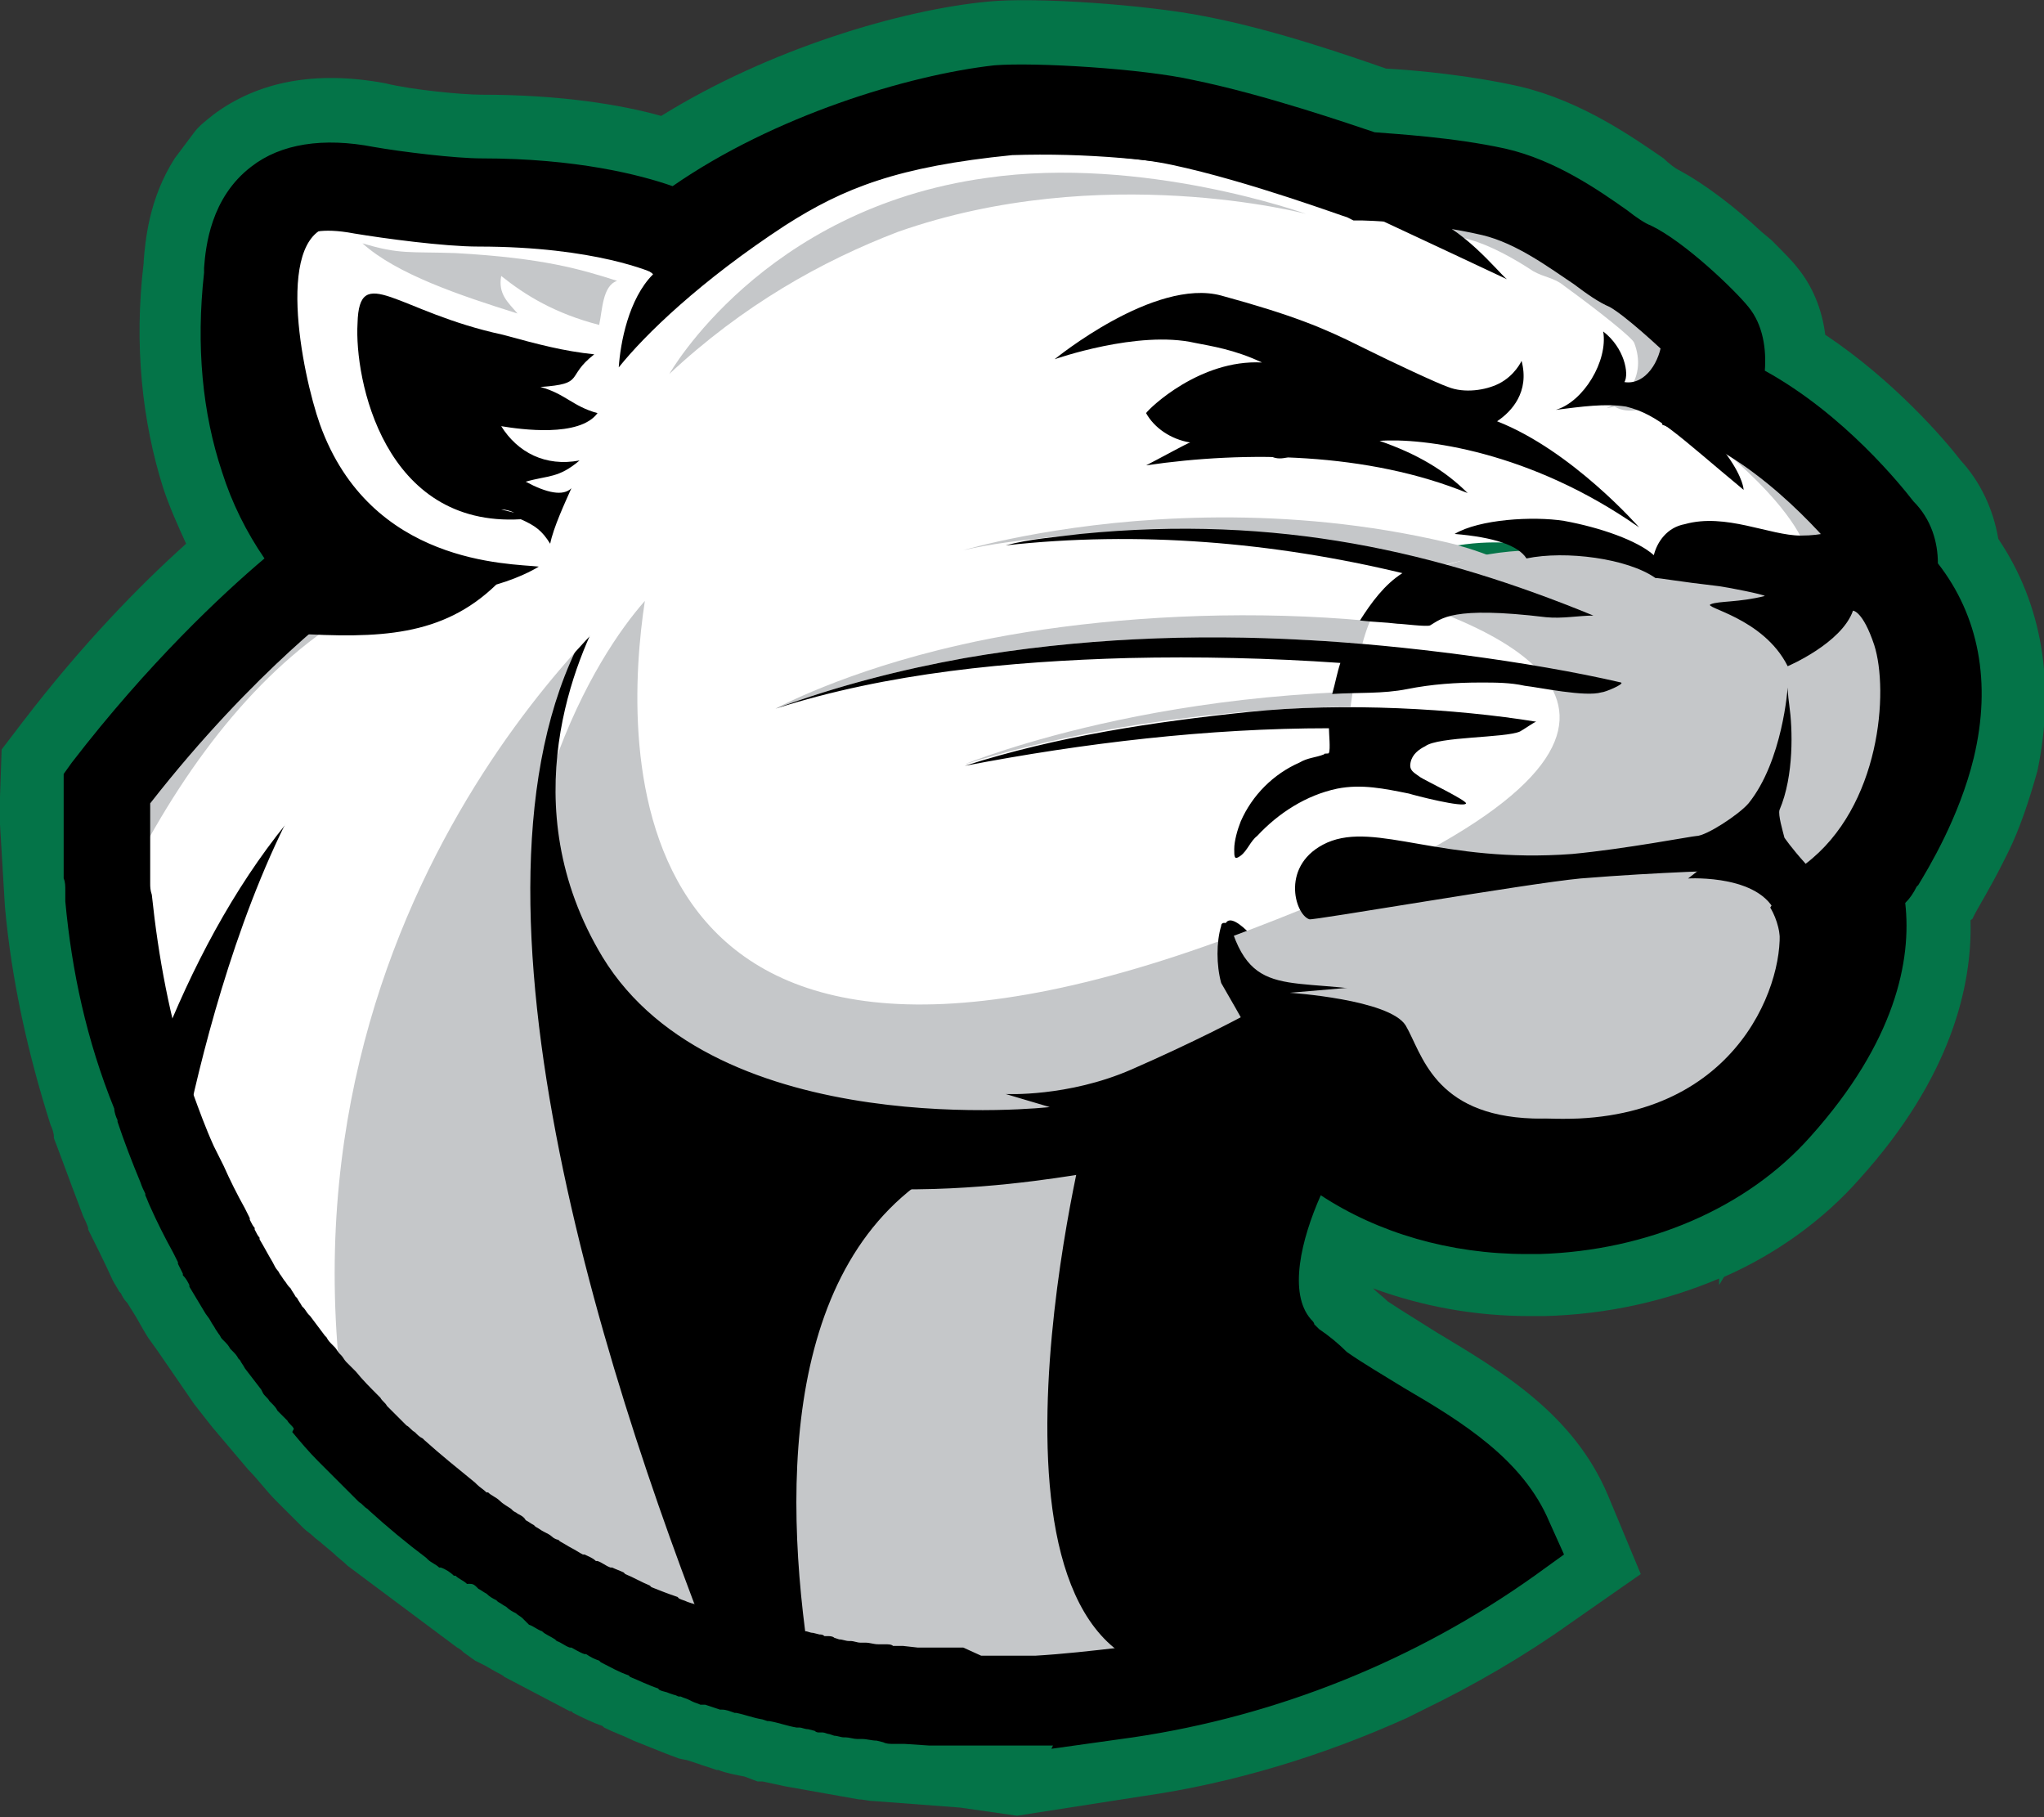 <?xml version="1.0" encoding="utf-8"?>
<!-- Generator: Adobe Illustrator 21.0.2, SVG Export Plug-In . SVG Version: 6.00 Build 0)  -->
<svg version="1.1" id="Layer_1" xmlns="http://www.w3.org/2000/svg" xmlns:xlink="http://www.w3.org/1999/xlink" x="0px" y="0px"
	 viewBox="0 0 125.2 111.3" style="enable-background:new 0 0 125.2 111.3;" xml:space="preserve">
<rect x="0" y="0" width="125.2" height="111.3" fill="#333333" stroke="none"/>
<style type="text/css">
	.st0{fill:#047448;}
	.st1{fill:#FFFFFF;}
	.st2{fill:#C5C7C9;}
	.st3{fill:#2C6A7D;}
</style>
<g>
	<path class="st0" d="M122.4,33c-0.3-1.8-1.1-3.5-2.3-4.8c-1-1.3-4.1-4.9-8.3-7.7c-0.2-1.6-0.8-3-1.7-4.1c-0.3-0.4-0.9-1-1.6-1.7
		l-0.6-0.5c-1.5-1.4-3.4-2.9-5.1-3.8c-0.2-0.1-0.6-0.4-0.9-0.7c-1.9-1.3-5-3.5-8.8-4.4c-3.1-0.7-6.4-1-8.2-1.1
		C82.6,3.4,78,1.8,73.8,1c-3.5-0.7-10.4-1.2-13.3-0.9c-5.3,0.5-13.4,2.9-20,7c-2.5-0.7-6.2-1.3-11-1.3c-1.2,0-4.3-0.3-5.9-0.7
		C19.3,4.3,15.8,5,13.1,7c-0.5,0.4-0.9,0.7-1.2,1.1l-1.2,1.6c-1.6,2.5-1.8,5.1-1.9,6.3l0,0.1c-0.6,5-0.1,9.7,1.2,13.8
		c0.4,1.2,0.9,2.3,1.4,3.4C8.5,35.9,5,39.5,1.4,44.2l-1.3,1.7L0,48.8c0,0.3,0,0.6,0,0.9c0,0.3,0,0.5,0,0.8l0.3,5
		c0.4,4.5,1.4,9,2.8,13.4c0.1,0.2,0.2,0.5,0.2,0.7l0,0.1c0.5,1.3,1,2.7,1.5,4l0.3,0.8c0.1,0.2,0.2,0.4,0.3,0.7l0,0.1
		c0.5,1,1,2,1.5,3.1c0.1,0.2,0.3,0.5,0.4,0.7l0.1,0.1c0.1,0.2,0.2,0.4,0.4,0.6l0.5,0.8c0.3,0.5,0.6,1.1,0.9,1.5l0.5,0.7l2.2,3.2
		c0.4,0.5,0.7,0.9,1.1,1.4l2.2,2.6c0.6,0.6,1.1,1.3,1.7,1.9l1.7,1.7c0.2,0.2,0.4,0.3,0.6,0.5c0.2,0.2,0.4,0.3,0.6,0.5l0.6,0.5
		c0.3,0.3,0.6,0.5,0.9,0.8l6.7,5c0.2,0.1,0.3,0.2,0.4,0.3l0.7,0.5c0.2,0.1,0.4,0.2,0.6,0.3l0.7,0.4c0.2,0.1,0.4,0.2,0.5,0.3l4,2.1
		c0,0,0,0,0.1,0l0.1,0.1c0.6,0.3,1.2,0.6,1.8,0.8l0.1,0.1c0.6,0.3,1.2,0.5,1.8,0.8l2,0.8l0.8,0.3l0.5,0.1c0.3,0.1,0.6,0.2,0.9,0.3
		c0.3,0.1,0.6,0.2,0.9,0.3l0.1,0c0.5,0.2,1.1,0.3,1.6,0.4l0.8,0.3h0.3c0.5,0.1,0.9,0.2,1.4,0.3l4.5,0.8c0.3,0,0.6,0.1,0.9,0.1
		l5.3,0.4l3.5,0.5l7.7-1.2c5.6-0.8,11.1-2.5,16.2-4.8l1-0.5c3.1-1.5,6.2-3.3,9-5.3l4.3-3l-2-4.8c-2.1-5-6.5-7.6-10.5-10
		c-1.1-0.7-2.1-1.3-3-1.9c-0.3-0.3-0.6-0.5-0.9-0.8c3,1.1,6.2,1.7,9.6,1.7c0.3,0,0.6,0,0.9,0c3.8-0.1,7.4-0.9,10.7-2.3l0,0.4l0,0v0
		l0.3-0.5c3.2-1.4,6.1-3.5,8.3-6c5.6-6.2,6.9-11.8,6.8-15.8c0,0,0-0.1,0.1-0.1l0.1-0.2c0.3-0.6,1-1.7,1.8-3.3l0.3-0.6
		c0.7-1.4,1.3-3.2,1.8-5C125.9,41.9,125.1,37,122.4,33z"/>
	<g>
		<path class="st1" d="M115.9,35.4c0,0,0.4-1.8-0.8-2.9c0,0-4.3-5.8-10.1-8.3c0,0,0.7-2.8-0.1-3.8c-0.8-0.9-3.6-3.6-5.1-4.3
			c-1.5-0.7-4.6-3.6-8.3-4.5c-3.7-0.9-7.9-1-7.9-1s-6.1-2.2-11.1-3.3c-3-0.6-9.3-1-11.3-0.8c-4.8,0.5-13.4,3-19.6,7.7
			c0,0-3.8-2-12.1-2c-1.9,0-5.4-0.4-7.1-0.8c-7-1.3-7,3.7-7.1,5.3c-1,8.9,1.9,14.6,4.9,17.6c0,0-6.5,4.6-13.5,13.7
			c0,0.2,0,0.4,0,0.6c0,0,0,0,0,0c0,0.1,0,0.1,0,0.2c0,0.3,0,0.5,0,0.8c0,0.2,0,0.5,0,0.7c0,0.1,0,0.1,0,0.2c0,0,0,0,0,0.1
			c0,0.1,0,0.1,0,0.2c0,0.1,0,0.2,0,0.3c0,0.1,0,0.1,0,0.2c0,0.2,0,0.3,0,0.5l0,0l0,0c0,0,0,0,0,0.1c0,0,0,0.1,0,0.1
			c0,0.2,0,0.4,0,0.6c0,0,0,0.1,0,0.1c0,0.2,0,0.4,0,0.6c0,0,0,0.1,0,0.1c0,0.2,0,0.4,0,0.7c0,0,0,0,0,0c0,0.2,0,0.5,0.1,0.7
			c0,0,0,0,0,0c0.4,4.1,1.2,8.1,2.5,11.9c0,0,0,0,0,0c0.1,0.2,0.2,0.5,0.2,0.7c0,0,0,0,0,0c0.4,1.2,0.9,2.4,1.4,3.5c0,0,0,0,0,0
			c0.1,0.2,0.2,0.4,0.3,0.7c0,0,0,0,0,0c0.1,0.2,0.2,0.4,0.3,0.7c0,0,0,0,0,0c0.4,0.9,0.9,1.8,1.3,2.7c0,0,0,0,0,0
			c0.1,0.2,0.2,0.4,0.3,0.6c0,0,0,0,0,0.1c0.1,0.2,0.2,0.4,0.3,0.6c0,0,0,0.1,0,0.1c0.1,0.2,0.2,0.4,0.3,0.6c0,0,0,0,0,0.1
			c0.3,0.5,0.6,1,0.9,1.4c0,0,0,0,0,0c0.1,0.2,0.2,0.4,0.4,0.6c0,0,0,0,0,0c0.1,0.2,0.2,0.3,0.3,0.5c0,0,0,0.1,0.1,0.1l0,0
			c0,0,0,0,0,0c0.1,0.2,0.2,0.3,0.3,0.5c0,0,0.1,0.1,0.1,0.1c0.1,0.2,0.2,0.3,0.3,0.5c0,0,0.1,0.1,0.1,0.1c0.1,0.2,0.2,0.3,0.3,0.5
			c0,0,0,0,0,0c0,0,0,0.1,0.1,0.1c0.1,0.2,0.2,0.3,0.3,0.5c0,0,0,0,0,0c0.3,0.4,0.6,0.9,1,1.3c0,0,0,0.1,0.1,0.1
			c0.1,0.2,0.3,0.3,0.4,0.5c0,0,0.1,0.1,0.1,0.1c0.1,0.1,0.2,0.3,0.4,0.4c0,0,0.1,0.1,0.1,0.1c0.1,0.1,0.2,0.3,0.4,0.4
			c0,0,0.1,0.1,0.1,0.1c0.1,0.2,0.3,0.3,0.4,0.5c0,0,0,0.1,0.1,0.1c0.5,0.6,1,1.1,1.5,1.7l0,0c0.2,0.2,0.3,0.3,0.5,0.5c0,0,0,0,0,0
			c0.2,0.2,0.3,0.3,0.5,0.5c0,0,0,0,0,0c0.2,0.2,0.3,0.3,0.5,0.5c0,0,0,0,0,0c0.2,0.2,0.3,0.3,0.5,0.4c0,0,0,0,0,0
			c0.2,0.2,0.3,0.3,0.5,0.4c0,0,0,0,0,0c0.2,0.2,0.3,0.3,0.5,0.5c0,0,0,0,0,0c1.1,1,2.2,1.9,3.3,2.7c0,0,0.1,0,0.1,0.1
			c0.2,0.2,0.4,0.3,0.7,0.5c0,0,0,0,0.1,0c0.2,0.2,0.5,0.4,0.7,0.5c0,0,0,0,0.1,0c0.2,0.2,0.5,0.3,0.7,0.5c0,0,0.1,0,0.1,0.1
			c0.1,0.1,0.2,0.2,0.3,0.2l0,0c0.2,0.1,0.4,0.3,0.6,0.4c0,0,0,0,0,0c0.2,0.1,0.4,0.2,0.6,0.4c0,0,0.1,0,0.1,0.1
			c0.2,0.1,0.3,0.2,0.5,0.3c0,0,0,0,0,0c0.2,0.1,0.4,0.2,0.6,0.4c0,0,0,0,0,0c0.1,0.1,0.3,0.2,0.4,0.2c0,0,0.1,0,0.1,0.1
			c0.2,0.1,0.5,0.3,0.8,0.4c0,0,0,0,0,0c0.3,0.1,0.5,0.3,0.8,0.4c0,0,0.1,0,0.1,0.1c0.2,0.1,0.5,0.3,0.7,0.4c0,0,0.1,0,0.1,0
			c0.3,0.1,0.5,0.3,0.8,0.4c0,0,0,0,0.1,0c0.2,0.1,0.5,0.2,0.7,0.4c0,0,0.1,0,0.1,0.1c0.5,0.3,1.1,0.5,1.6,0.7c0,0,0.1,0,0.1,0.1
			c0.5,0.2,1.1,0.5,1.6,0.7c0,0,0.1,0,0.1,0.1c0.2,0.1,0.4,0.1,0.6,0.2c0,0,0,0,0,0c0.1,0,0.1,0.1,0.2,0.1c0,0,0,0,0,0
			c0.1,0,0.3,0.1,0.4,0.1c0,0,0,0,0,0c0.1,0.1,0.3,0.1,0.4,0.2c0,0,0.1,0,0.1,0c0,0,0.1,0,0.1,0c0,0,0,0,0,0
			c0.2,0.1,0.4,0.2,0.7,0.2l0,0l0,0c0,0,0,0,0,0c0,0,0.1,0,0.1,0c0.3,0.1,0.6,0.2,0.9,0.3c0,0,0.1,0,0.1,0c0.3,0.1,0.5,0.2,0.8,0.2
			c0,0,0.1,0,0.1,0c0.5,0.2,1.1,0.3,1.7,0.5l0,0l0,0c0,0,0.1,0,0.1,0c0.1,0,0.1,0,0.2,0c0.6,0.1,1.1,0.3,1.7,0.4c0,0,0,0,0.1,0
			c0,0,0.1,0,0.1,0c0.2,0,0.3,0.1,0.5,0.1c0,0,0.1,0,0.1,0c0.1,0,0.1,0,0.2,0c0,0,0,0,0.1,0c0.1,0,0.2,0,0.3,0.1c0,0,0.1,0,0.1,0
			c0.1,0,0.3,0,0.4,0.1c0,0,0.1,0,0.1,0c0,0,0,0,0,0c0,0,0.1,0,0.1,0c0.2,0,0.4,0.1,0.6,0.1c0,0,0,0,0,0c0,0,0.1,0,0.1,0
			c0.2,0,0.4,0.1,0.7,0.1c0,0,0,0,0.1,0c0.1,0,0.1,0,0.2,0c0,0,0.1,0,0.1,0c0.3,0,0.5,0.1,0.8,0.1c0.1,0,0.1,0,0.2,0
			c0.1,0,0.2,0,0.2,0c0,0,0,0,0,0c0.2,0,0.4,0,0.5,0.1c0,0,0,0,0,0c0,0,0.1,0,0.1,0l0,0l0,0c0,0,0,0,0,0c0.1,0,0.1,0,0.2,0
			c0.1,0,0.2,0,0.3,0c0,0,0,0,0.1,0c0.1,0,0.1,0,0.2,0c0.1,0,0.2,0,0.2,0c0.1,0,0.1,0,0.2,0c0,0,0,0,0.1,0c0.1,0,0.1,0,0.2,0
			c0.1,0,0.2,0,0.3,0c0,0,0.1,0,0.1,0c0,0,0.1,0,0.1,0c0.1,0,0.2,0,0.2,0c0.1,0,0.2,0,0.3,0c0,0,0,0,0,0c0,0,0.1,0,0.1,0
			c0.1,0,0.2,0,0.3,0c0.1,0,0.2,0,0.3,0c0,0,0.1,0,0.1,0c0.1,0,0.2,0,0.3,0c0.1,0,0.2,0,0.3,0c0,0,0.1,0,0.1,0c0.1,0,0.3,0,0.4,0
			c0.1,0,0.2,0,0.2,0c0,0,0,0,0,0c0.2,0,0.5,0,0.7,0c0.3,0,0.5,0,0.8,0c0.1,0,0.2,0,0.3,0c0.1,0,0.3,0,0.4,0c0.1,0,0.3,0,0.4,0
			c0.1,0,0.2,0,0.3,0c0.2,0,0.3,0,0.5,0c0,0,0,0,0,0c1.8-0.1,3.6-0.3,5.4-0.5c0,0,0,0,0,0c8.6-1.3,16.6-4.6,23.4-9.4
			c-1.7-4.1-7.5-6.3-11.6-9.3c-0.4-0.4-0.9-0.8-1.5-1.3c-0.2-0.2-0.4-0.4-0.6-0.5c-0.1-0.1-0.3-0.3-0.4-0.4
			C74.7,78.4,79,70.8,80.1,69c7.4,7.4,21.8,6.6,28.8-1.1c5.2-5.8,5.5-10.5,4.9-13.2c0.3-0.4,0.8-1,1.2-1.7
			C116,51.4,122.1,41.9,115.9,35.4z"/>
		<path class="st1" d="M114.3,36.1l-0.2-0.2l0-0.2c0,0,0.3-1.6-0.6-2.5l0,0l0,0c-2.5-3-7.1-6.9-11.2-8.6c0-0.9,0-2.8-0.6-3.5
			c-0.7-0.9-3.8-3.6-5.3-4.3c-0.5-0.2-1.1-0.7-2-1.3c-1.7-1.3-3.4-2.1-5.9-2.7c-3.7-0.9-6.4-0.5-6.6-0.6l-3.9-1.8l0,0
			c-0.1,0-9.5-2.9-14.9-2.9c-0.2,0-0.4,0-0.6,0c-4.5,0.3-15.9,4.6-22.1,8.6c0,0-5.4-2.3-12.8-2.8c-2.1-0.1-5.6-0.8-7.3-0.6
			c-3.2,0.3-2.6-0.2-4,0.5c-1.3,0.6-1.2,3-1.2,3.5c-0.9,4.9-0.1,7.6,0.6,10c0.7,2.7,1.6,4.9,2.8,6.2l2.4,1.8l-2.5,1.4
			c-0.1,0-4.7,3.1-13.3,13.5c0,0,0,0.1-0.1,0.1c0,0.1,0,0.2,0,0.3c-0.1,30,24.2,54.4,54.2,54.4c1,0,2,0,2.9-0.1
			c0.2-0.1,0.3-0.2,0.5-0.3c5.7-4.3,8.5-9.8,13.8-11c-0.5-0.4-3.1-5.1-3.6-5.7c-1.4-1.7-1.5-7.9-0.3-13.2c0.7-3.1,2.7-5.2,6-6.3
			c0.9-0.3,1.6-0.5,2.3-0.5c1.7,0,2.1,1,2.1,1l0.1,0.1l0,0.1c0,0-0.3,1.3,0.7,3.4c0.5-0.2,1.1,0,2.1-0.4l0.3-0.1l0.2,0.2
			c0.1,0.1,2.1,0.5,1.7,2c1.4-0.1,3.6,0.5,5.9-0.5c3.4-1.5,6.6-3.6,6.6-3.6l0.6-0.4l0,0.8c0,0,0,0.9-0.2,2c1.1-0.5,3.1-1.4,4.3-2.8
			c1.9-2.1,2.5-3,2.8-5l0.1-0.5l0.5,0.2c0.1,0.1,0.9-1.1,1.5-0.3c0.8-1.7,2.8-4.4,1.2-7.6l-0.1-0.3l0.2-0.2c0,0,0.9-0.9,1.8-2.4
			c0-0.1,0.1-0.1,0.1-0.2C117.8,45.7,118,40,114.3,36.1z"/>
		<path d="M112.8,52c0,0,4.6,6.4-3.9,15.8s-28,8.5-32.5-4.8c-4.4-13.3,2.7-2.5,2.9-2.4"/>
		<path class="st2" d="M91.1,43.7c-4.9-0.6-10-0.5-14.9-0.1c-5.8,0.5-11.6,1.5-17.1,3.2c0,0,14-5.8,33.3-4.2L91.1,43.7z"/>
		<path class="st2" d="M99.2,38.2c-11-4.5-23.1-6.4-34.9-5.3c-1.8,0.2-3.6,0.4-5.3,0.8c0,0,21.8-6.6,41.9,4.1L99.2,38.2z"/>
		<path class="st2" d="M97.2,41.5c-5.6-1.3-11.4-2-17.1-2.3c-7-0.4-14.1-0.1-21,1.1c-3.9,0.7-7.8,1.7-11.6,3.1c0,0,4.2-2.3,11.3-3.9
			c10-2.3,26.6-3,38.6,1.4L97.2,41.5z"/>
		<path class="st0" d="M79.6,23c-2.4,0.3-4.7,1.1-6.8,2.4c2.1,1.5,4.7,1.9,7.2,2.1c0.5,0,1.1,0,1.4-0.4c0.1-0.2,0.2-0.5,0.2-0.7
			c0.1-0.6,0.2-1.3,0-1.9c-0.1-0.6-0.5-1.4-1.1-1.5L79.6,23z"/>
		<path class="st0" d="M89.3,33.4c1.2,0.3,2.9,1,4.1,1.5c2.1-0.4,3.7-0.3,5-0.1C98.4,34.7,94.2,32.6,89.3,33.4z"/>
		<path class="st2" d="M99.6,16.9c1.5,1.2,3,2.8,3.1,4.8c0.1,1-0.2,2-1,2.7c-0.7,0.7-2,1-2.8,0.5L98.4,25c1.1-0.5,2.5-1.9,1.7-4
			c-0.1-0.3-2.1-1.9-4.3-3.5c-0.6-0.5-1.2-0.5-1.9-0.9c-1.2-0.8-2.7-1.6-3.8-1.9c-1.3-0.4-1.9-0.5-3.3-0.8c-1.3-0.3-2.5-0.1-3.2-1.3
			C89.3,11.8,95.2,13.4,99.6,16.9z"/>
		<path class="st2" d="M37.8,17.2c-0.9,0.3-0.9,1.8-1.1,2.7c-2.7-0.7-4.5-1.8-6-3c-0.2,1.1,0.4,1.6,1,2.3c-3.5-1.1-7.4-2.4-9.5-4.3
			c2.3,0.7,2.9,0.5,5.7,0.6C33.3,15.8,35.6,16.5,37.8,17.2z"/>
		<path class="st2" d="M41,22.9c0,0,5.7-10.1,19.4-12C70,9.5,80,13.1,80,13.1s-12.5-3.3-25,1.1C50.3,16,45.5,18.7,41,22.9z"/>
		<path d="M73.2,21c1,0.2,2.4,0.4,4.1,1.2c-3.8-0.2-6.9,2.8-7.1,3.1c0.5,0.9,1.5,1.6,2.7,1.8c-0.1,0-2.1,1.1-2.7,1.4
			c6.1-0.9,13.6-0.8,19.7,1.7c-1.4-1.4-3.1-2.4-5.4-3.2c2.6-0.2,9.2,0.6,15.9,5.3c0,0-4.1-4.7-8.7-6.5c0.9-0.6,2-1.8,1.5-3.7
			c0,0-0.4,0.9-1.4,1.4c-0.8,0.4-2.1,0.6-3.1,0.2c-0.6-0.2-3.4-1.5-5.4-2.5c-2.2-1.1-4.1-1.9-8.5-3.1c-4.1-1.1-10.2,3.9-10.2,3.9
			S69.7,20.2,73.2,21z M78.9,25.6c0.3,0.7,0.7,0.3,0.8,0.1c0.4-0.7,0.6-1.2,0.4-1.7c0.5,0.2,0.8,0.6,0.8,1.2c0,0.6-0.2,0.9-0.4,1
			c-0.7,0.4-3.9,0.2-5.4-0.4c-0.9-0.4-0.9-0.7-0.3-1c1.2-0.6,1.6-0.7,2.7-0.8C78,24.1,78.5,24.8,78.9,25.6z"/>
		<path class="st1" d="M116.3,41.5c-0.4-3.1-2.2-5.7-2.2-5.7s-0.4-2-1.2-3.4c-0.6-1.1-7.2-5.7-9.8-7.5c-0.7-0.2-1.5-0.4-2.3-0.6
			l0.2,0.9c0,0,0.6-1.1,5.4,3.1c3.8,3.4,4.2,5.3,4.2,5.3s-2-0.3-4.5-0.2c-4.4,0.2-4.6,1.5-4.6,1.5s-4.2-1.1-8.9-0.9
			c-4.7,0.2-7.9,1.6-8.9,4.6c-1,2.9-1.3,8-1.3,8S82,46.8,81.3,47c1.9,0,3.8,0,4.6,1c7.2,9.3,20.9,3,21.5,2.5s0.6,1.2,0.8,1.3
			c0.2,0.1,0.1-0.6,2.4,3.2c0.5,0.8,0.5,3.3,0.1,6.7c0.2-0.4,0.9-1.7,0.9-3.3c0-1.9,0.1-3.6,0.1-3.6s2.5-1.7,3.3-3.9
			C115.7,48.7,116.8,44.5,116.3,41.5z"/>
		<path class="st2" d="M89.8,36.8c4.7-0.2,8.9,0.9,8.9,0.9s0.2-1.2,4.6-1.5c2.5-0.1,4.5,0.2,4.5,0.2s-0.2-1.1-1.8-3
			c-4.3,0.2-4.5,1.5-4.5,1.5s-4.2-1.1-8.9-0.9c-4.4,0.2-7.4,1.5-8.6,4C85.4,37.3,87.4,36.9,89.8,36.8z"/>
		<path class="st2" d="M116.3,41.5c-0.4-3.1-2.2-5.7-2.2-5.7s-0.4-2-1.2-3.4c-0.6-1.1-7.2-5.7-9.8-7.5c-0.7-0.2-1.5-0.4-2.3-0.6
			l0.2,0.9c0,0,0.6-1.1,5.4,3.1c3.8,3.4,4.2,5.3,4.2,5.3s-0.9-0.1-2.3-0.2c0.9,0.7,1.6,1.4,1.8,1.7c0.8,1.4,1.2,3.4,1.2,3.4
			s1.8,2.7,2.2,5.7c0.4,3.1-0.7,7.3-1.4,9.4c-0.3,0.8-0.8,1.5-1.3,2.1c0.2,1.2,0.1,3.2-0.1,5.9c0.2-0.4,0.9-1.7,0.9-3.3
			c0-1.9,0.1-3.6,0.1-3.6s2.5-1.7,3.3-3.9C115.7,48.7,116.8,44.5,116.3,41.5z"/>
		<path class="st2" d="M6.6,49.8c0,2,0.1,4,0.3,5.9c3.2-6.9,7.5-13.2,13-17.1l-1.5-1.2c0,0-5.6,3-11.7,11.3
			C6.6,49.1,6.6,49.4,6.6,49.8z"/>
		<path class="st2" d="M115.1,35.4c0,0-0.4-2-1.2-3.4c-0.6-1.1-7.2-5.7-9.7-7.4c-0.7-0.2-1.5-0.4-2.2-0.6l0.2,0.9
			c0,0,0.6-1.1,5.4,3.1c3.8,3.4,4.2,5.3,4.2,5.3s-2-0.3-4.5-0.2c-4.4,0.2-4.6,1.5-4.6,1.5s-4.2-1.1-8.9-0.9c-3.7,0.1-6.5,1.1-7.9,3
			c10.1,3.2,19,9.7-10.3,20.6c-38.6,14.4-37.4-12-36.1-20.5c-1.5,1.7-3.8,5-5.6,10.1c-3.8,10.6,7.6,20.3,8,21.2
			c0.4,0.9,28.6,2.3,28.9,1.8c0.2-0.5,9.6-5.3,11.8-5.9c2.3-0.5,5.6,2.3,5.9,3s1.7,2.5,3.6,2.6c1.9,0.1,6.1,0.3,8-0.2
			c1.9-0.5,3.5-1.2,4.6-1.2c1,0,2.4-0.3,2.8-0.8c0.4-0.5,3.1-4.9,3.2-5.5c0.1-0.6,1.1-0.5,1.1-0.5s1-1.5,1-3.4
			c0-1.9,0.1-3.6,0.1-3.6s2.5-1.7,3.2-3.8c0.7-2.2,1.8-6.4,1.4-9.4C116.9,38,115.1,35.4,115.1,35.4z"/>
		<path d="M21.9,19.8c-0.2,3.4,1.6,12.5,10,12c0.9,0.4,1.3,0.7,1.8,1.5c0.2-1,0.9-2.5,1.3-3.4c-0.5,0.5-1.5,0.3-2.8-0.4
			c1.4-0.4,2-0.2,3.3-1.3c-2.1,0.4-3.8-0.5-4.8-2.1c1.2,0.2,4.8,0.7,5.9-0.8c-1.5-0.4-2-1.2-3.5-1.6c2.8-0.2,1.5-0.6,3.3-2
			c-1.9-0.2-3.4-0.6-5.6-1.2C24.3,19.1,22,16,21.9,19.8z M31.5,31.4l-0.8-0.2C31,31.2,31.3,31.3,31.5,31.4z"/>
		<path d="M61.1,104.2c2,0,4.1-0.1,6.1-0.4c0.4-1.5,0.8-3,1.2-4.8c0.5-2.4,0.5-4.8,0.6-7.2C67.3,96.5,64.6,100.8,61.1,104.2z"/>
		<path d="M115.9,35.4c0,0,0.4-1.8-0.8-2.9c0,0-4.3-5.8-10.1-8.3c0,0,0.7-2.8-0.1-3.8c-0.8-0.9-3.6-3.6-5.1-4.3
			c-1.5-0.7-4.6-3.6-8.3-4.5c-3.7-0.9-7.9-1-7.9-1s-6.1-2.2-11.1-3.3c-3-0.6-9.3-1-11.3-0.8c-4.8,0.5-13.4,3-19.6,7.7
			c0,0-3.8-2-12.1-2c-1.9,0-5.4-0.4-7.1-0.8c-7-1.3-7,3.7-7.1,5.3c-1,8.9,1.9,14.6,4.9,17.6c0,0-6.5,4.6-13.5,13.7c0,0.5,0,1,0,1.5
			c0,0.7,0,1.4,0,2.2c3.1-5,6.8-9.6,11.3-12.9c5.2,0.3,9.1,0.2,12.4-3c1.7-0.5,2.6-1.1,2.6-1.1c-1.8-0.2-10.3-0.1-13.4-8.7
			c-1.1-3.1-2.9-12,1-12.2c2.8-0.2,4.1,0.4,5.5,0.4C36.9,14.3,40,16.7,40,16.8c-1.5,1.5-2,4.2-2.1,5.7c1.6-2,5-5.3,10.2-8.7
			c3.6-2.3,6.9-3.6,13.9-4.3c9-0.3,17.9,1.7,22.4,3.9c1.3,0.6,7.9,3.7,7.9,3.7c-0.6-0.5-2.7-3.2-5.2-4c-0.6-0.2,1-0.3,3.3,0.2
			c3.7,0.8,6.1,3,6.8,3.6c0.7,0.5,2.6,1.9,3.7,2.8c0.8,0.7,0.7,0.7,0.9,1.1c-0.1,1.3-1,2.8-2.3,2.6c0.3-0.5,0-2.1-1.3-3.1
			c0.3,1.8-1.2,4.3-2.9,4.8c1.6-0.2,3-0.4,4.3-0.2c2,0.5,3.1,1.7,7.2,5.1c0,0,0-0.7-1-2.1c-1-1.4-1.9-2.2-1.9-2.2l0.5,0
			c1,0.6,2.2,1.5,3.6,2.6c3.9,3.2,4.3,4.2,4.3,4.2s-0.6,0.3-2,0.3c-1.9,0-4.6-1.4-7.1-0.7c-1.1,0.2-1.7,1.1-1.9,1.9
			c-1-0.9-3.3-1.7-5.5-2.1c-1.9-0.3-5.2-0.1-6.7,0.8c2.4,0.2,3.9,0.7,4.4,1.5c2.4-0.5,6.2,0,7.9,1.2c0,0,0,0,0,0c0,0,0,0,0,0
			c0,0,0,0,0,0c0,0,0,0,0,0c0.3,0,1.3,0.2,3.9,0.5c0.7,0.1,2.7,0.5,2.8,0.6c-1.6,0.4-2.8,0.3-3.3,0.5c-0.6,0.2,3.2,0.8,4.7,3.8
			c0,0,3.3-1.4,4-3.4c0,0,0.6,0,1.3,2.1c0.9,2.8,0.4,9.9-4.2,13.4c-0.9-1-1.3-1.6-1.3-1.6c-0.1-0.4-0.4-1.4-0.3-1.7
			c0.9-2.1,0.8-5,0.6-6.4c-0.1-0.7-0.1-1.1-0.1-1.1s-0.3,4.5-2.4,7.1c-0.6,0.7-2.6,2-3.2,2c-0.2,0-4.4,0.8-7.6,1.1
			c-8,0.6-12-2-15-0.7c-2.9,1.3-2,4.4-1.1,4.7c0.1,0.1,13.4-2.2,16.6-2.5c4.9-0.4,9.3-0.5,9.3-0.5c1.3,0,3,1.8,3,1.8
			c1,1.5,1.1,3.4,0.6,4.5l-1.9-1.3c0,0,0.2,3-0.3,4.1c-1.9,3.8-3.3,4.3-3.3,4.3s0.7-2.8-0.8-3.2c-0.2,1.3-1.7,2.6-2.6,3
			c-4.4,2.3-7.6,2-9.7,1.4c0,0,1.5-4.9-4.5-6.7c-7-1.7-9.7,0.4-11.2-4.4c-0.1-0.3-0.6-0.4-0.6-0.1c-0.3,1-0.3,2.4,0,3.5
			c0.7,1.2,1.2,2.1,1.2,2.1s-2.8,1.5-6.7,3.2c-3.9,1.7-7.7,1.5-7.7,1.5l2.7,0.8c0,0-20.4,2.3-27.4-9.2c-5.6-9.3-1.6-18.4,0.2-21.6
			c-9.9,9.1-9.9,24-7,37.2c-2-3.9-3.3-8.3-3.6-12.8c-1,6.8-1.5,11.5-0.9,17c0.6,5.5,1.8,12,5.3,16.3c-1.8-0.8-4-4-5.2-6.2
			c0.2,0.9,0.6,2.1,1.1,3.5c7.9,6.2,17.5,10.3,28.1,11.4c1-9.3,4.5-21.7,15.3-30.5c0,0-6.8,7.2-6.4,18c0,0,1.7-5.7,6.3-10.2
			c0,0,3.1,12.5-1.5,22.4c8.6-1.3,16.6-4.6,23.4-9.4c-2.4-5.8-12.7-7.7-15.4-13.4c-1,3,0.9,8.8,1.2,9.7c-3.9-4.5-4.6-10.8-3.9-14.3
			c0.2-1.8,2.7-7.2,5.9-8.4c3.3-1.2,3.9,0.3,3.9,0.3s-0.5,1.5,0.8,3.9c0,0,1.1,0.1,2.6-0.4c0,0,2.4,0.2,1.4,1.7c0,0,3.6,1.2,6.6-0.2
			c3.5-1.5,6.7-3.6,6.7-3.6s0,1.3-0.3,2.6c0,0,3.3-1.2,5.2-3.2c1.8-2.1,2.6-3,2.9-5.3c0,0,1.3-1.4,1.5-0.3c0,0,3.8-3.9,1.7-8.1
			c0,0,0.9-0.9,1.8-2.4C116,51.4,122.1,41.9,115.9,35.4z"/>
		<path d="M9.1,66.1c2.4,7.8,6.6,14.9,12,20.7c-3.4-6.6-5.8-15.1-2.4-23.2c0,0-2.1,0.4-3.5,1.5c0,0,1.8-16.8,12.6-22.9
			C18.6,46.4,12.7,56.1,9.1,66.1z"/>
		<path d="M80.1,39.2c-7-0.4-14.1-0.1-21,1.1c-3.9,0.7-7.8,1.7-11.6,3.1c6.9-2.2,14.4-2.9,21.6-3.1c4.3-0.1,8.7,0,13,0.3
			c-0.2,0.6-0.3,1.2-0.5,1.9c1.6-0.1,3.1,0,4.6-0.3c1.5-0.3,3-0.4,4.5-0.4c0.9,0,1.8,0,2.7,0.2c0.9,0.1,3.7,0.7,4.7,0.4
			c0.2,0,1.4-0.5,1.2-0.6C93.7,40.5,85.8,39.5,80.1,39.2z"/>
		<path d="M85.9,35.1c-1.1,0.7-1.9,1.8-2.6,2.9c0.8,0.1,1.5,0.1,2.3,0.2c0.3,0,1.8,0.2,2,0.1c0.7-0.4,1.3-1.2,7.1-0.5
			c1,0.1,2-0.1,2.9-0.1c-9.5-3.9-19.3-6.2-31.4-5c-1.6,0.2-3.1,0.3-4.6,0.7C69.7,32.5,78,33.2,85.9,35.1z"/>
		<path d="M76.5,43.6c-5.8,0.6-11.8,1.5-17.4,3.3c7.3-1.4,14.9-2.3,22.3-2.3c0,0.3,0.1,1.3,0,1.5c0,0.1-0.3,0-0.3,0.1
			c-0.5,0.2-1,0.2-1.5,0.5c-1.6,0.7-2.9,2-3.6,3.6c-0.2,0.5-0.4,1.2-0.4,1.7c0,0.5,0,0.7,0.4,0.4c0.4-0.3,0.6-0.9,1-1.2
			c1.3-1.4,3-2.5,4.9-2.9c1.5-0.3,2.9,0,4.4,0.3c0.3,0.1,3.4,0.9,3.5,0.6c0-0.2-2.5-1.4-2.8-1.6c-0.4-0.3-0.7-0.4-0.6-0.9
			c0.1-0.5,0.5-0.8,0.9-1c0.8-0.6,4.9-0.5,5.8-0.9c0.2-0.1,0.9-0.6,1-0.6C89.2,43.4,82.3,43,76.5,43.6z"/>
		<path class="st3" d="M12.5,23.7"/>
		<path d="M89.5,70.6c0,0,12.6-2.3,14.5-5.9c2-3.6,4-8.4,4.2-8.7c0.1-0.3,0.8-1.3,1.2-1.4c0.4-0.1,0.9-0.5,1.3,0.2
			c0.4,0.7,1.1,2,1.1,2.5s2.2-0.6,0,2.4c-2.2,3-2.6,4.7-4.5,6.4c-1.9,1.7-1.9,1.7-1.9,1.7s-1,1.1-2.3,1.2c-1.2,0.1-5.4,1.7-5.4,1.7"
			/>
		<path class="st2" d="M60.8,104.2c1.8,0,3.6-0.1,5.4-0.3c1.6-1.9,2.6-3.3,2.6-3.3c-7.9-7-3-26.1-2.4-28.5c0.1-0.1,0.2-0.1,0.2-0.2
			c0,0-0.1,0-0.2,0c0-0.1,0-0.1,0-0.1c-0.1,0-0.1,0.1-0.1,0.1c-2.7,0.4-20.7,3.6-27.4-4.7c-0.4,0.3-0.7,7.2,9.6,35.6
			C52.6,103.7,56.6,104.2,60.8,104.2z"/>
		<path d="M80.4,68.6c-0.2,0.1-7,10.7-1.1,15c5.9,4.4,3.3,7.8,3.3,7.8l-5.6,3c0,0-3.1-1.2-3.6-2.7c-0.5-1.6-0.8-5.4-1.2-8.7
			c-0.4-3.3,0.4-7.9,0.3-8.5c-0.1-0.6,0.7-3.1,0.7-3.1s1.5-2.6,2.1-3.8c0.6-1.2,1.4-2.3,2.8-2.3c1.4-0.1,1.7,0,2.1,0.1"/>
		<path class="st2" d="M89.5,57.6c0,0-3.8,1.9,0,5.5c3.7,3.6,0.5,6.8,0.5,6.8c9.9-0.5,16.5-2.6,18.5-8.7c2.1-6.1-2.2-7.4-2.2-7.4
			L89.5,57.6z"/>
		<path d="M103.4,53.8c0,0,4.8-0.3,5.5,2.5c0.7,2.8-1.7,11.7-12.2,12.2c-10.5,0.4-10.6-5.5-15.7-6.8c-5.2-1.2,3.9,8.4,4.3,9.4
			s2.7,2.5,5.8,2.1c3.1-0.4,11.1-1.7,11.1-1.7s3.1-1.2,4.6-2.7s3.2-2.8,3.5-4.5c0.3-1.6,0.9-2.2,0.9-3.8s0.6-2.6,0.1-3.8
			c-0.5-1.2-0.2-1.5-1-2.2c-0.8-0.7-0.7-1.2-2.1-1.6c-1.5-0.4-2.3-0.9-3-0.5"/>
		<path class="st2" d="M79,60.8c0,0,6.1,0.4,7.1,2c1,1.7,1.7,5.5,7.8,5.7c6.2,0.2,12.6-6.9,12-7.5s-2.2-1.5-3.5-2.2"/>
		<path d="M83,26.2l-4.4-2.4c0,0-1.3,0-1.5,1C77,25.8,78.4,27.2,83,26.2z"/>
		<path class="st2" d="M43.8,101.5c-7.2-18.2-16.9-48.9-7.3-63.9c-0.6,0-12.4,4.6-12.4,4.6l-4.6,5.7c-0.4,0.1-5.4,7-8,24.8
			C17.8,86.1,29.5,96.7,43.8,101.5z"/>
		<path d="M49.8,103.1c-1.9-11.1-2.1-25.9,8-31.6c0,0-11.9-1.2-17.9-4.6c-6.1-3.4-4.8-2.3-5.2-2.1c-0.3,0.1,7.3,22.2,12.7,37.7
			C48.2,102.7,49,102.9,49.8,103.1z"/>
		<path class="st1" d="M38.9,36.3c-0.4,0.3-23.9,20-17.2,53.6l-11-17.1c0,0,3.9-25.4,14.6-32.2"/>
		<path d="M82.6,23.9l-4.5-0.8L74.5,24l-0.8,2.6l3.6,0.7c0,0,0.5,1.6,2.6,0.2s1.6-1.1,1.6-1.1"/>
		<path d="M64.4,107.1l0.1-0.2c-0.3,0-0.6,0-0.9,0l0,0c-0.2,0-0.4,0-0.5,0c-0.1,0-0.2,0-0.3,0c-0.1,0-0.3,0-0.4,0
			c-0.2,0-0.3,0-0.5,0l-0.1,0c-0.1,0-0.2,0-0.2,0c-0.5,0-1,0-1.5,0l-0.1,0c-0.1,0-0.1,0-0.2,0l-0.2,0c-0.1,0-0.2,0-0.3,0l-0.1,0
			c-0.1,0-0.2,0-0.2,0l-0.2,0c-0.1,0-0.2,0-0.3,0l-0.1,0c-0.1,0-0.2,0-0.3,0l-0.2,0c-0.1,0-0.1,0-0.2,0l-0.2,0c-0.1,0-0.2,0-0.3,0
			l-0.1,0c-0.1,0-0.1,0-0.2,0l-1.5-0.1c-0.1,0-0.2,0-0.3,0l-0.3,0l0,0l-0.1,0c-0.2,0-0.4,0-0.6-0.1l-0.4-0.1c-0.3,0-0.6-0.1-0.9-0.1
			l-0.3,0c-0.2,0-0.5-0.1-0.7-0.1l-0.1,0l0,0l0,0c-0.2,0-0.4-0.1-0.6-0.1l-0.3-0.1c-0.1,0-0.3-0.1-0.4-0.1l-0.2,0
			c-0.1,0-0.2,0-0.3-0.1l-0.4-0.1c-0.2,0-0.4-0.1-0.5-0.1l-0.2,0c-0.6-0.1-1.1-0.3-1.7-0.4l-0.1,0l-0.3-0.1
			c-0.6-0.1-1.1-0.3-1.6-0.4l-0.1,0c-0.3-0.1-0.5-0.2-0.8-0.2l-0.1,0c-0.3-0.1-0.6-0.2-0.9-0.3l0,0l-0.2,0l-0.1,0
			c-0.2-0.1-0.3-0.1-0.5-0.2l-0.2-0.1c-0.2-0.1-0.3-0.1-0.5-0.2l-0.1,0c-0.1,0-0.2-0.1-0.3-0.1l-0.3-0.1c-0.2-0.1-0.4-0.1-0.6-0.2
			l-0.1-0.1c-0.6-0.2-1.2-0.5-1.7-0.7l-0.1-0.1c-0.6-0.2-1.1-0.5-1.7-0.8l-0.1-0.1c-0.3-0.1-0.5-0.2-0.8-0.4l-0.1,0
			c-0.3-0.1-0.6-0.3-0.8-0.4l-0.1,0c-0.3-0.1-0.5-0.3-0.8-0.4l-0.1-0.1c-0.3-0.2-0.6-0.3-0.8-0.5c0,0,0,0,0,0
			c-0.3-0.1-0.5-0.3-0.8-0.4L32,99.1c-0.1-0.1-0.3-0.2-0.4-0.3l0,0c-0.2-0.1-0.4-0.2-0.6-0.4l0,0c-0.2-0.1-0.3-0.2-0.5-0.3l-0.1-0.1
			c-0.2-0.1-0.4-0.2-0.6-0.4l0,0c-0.2-0.1-0.3-0.2-0.5-0.3l0,0l-0.1-0.1c-0.1-0.1-0.2-0.2-0.4-0.2L28.6,97c-0.2-0.2-0.5-0.3-0.7-0.5
			l-0.1,0c-0.2-0.2-0.5-0.4-0.8-0.5l-0.1,0c-0.2-0.2-0.5-0.3-0.7-0.5l-0.1-0.1c-1.2-0.9-2.4-1.9-3.5-2.9l-0.1-0.1
			c-0.2-0.1-0.3-0.3-0.5-0.4l0,0c-0.2-0.2-0.3-0.3-0.5-0.5l0,0c-0.2-0.2-0.3-0.3-0.5-0.5l0,0c-0.2-0.2-0.3-0.3-0.5-0.5l0,0
			c-0.2-0.2-0.3-0.3-0.5-0.5l0,0c-0.1-0.1-0.2-0.2-0.3-0.3l0,0l-0.2-0.2c-0.6-0.6-1.1-1.2-1.6-1.8L18,87.5c-0.1-0.2-0.3-0.3-0.4-0.5
			l-0.1-0.1c-0.1-0.1-0.3-0.3-0.4-0.4l-0.1-0.1c-0.1-0.2-0.2-0.3-0.4-0.5l-0.1-0.1c-0.1-0.2-0.3-0.3-0.4-0.5L16,85.1
			c-0.3-0.4-0.7-0.9-1-1.3l0,0c0,0,0,0,0,0l0,0c-0.1-0.2-0.2-0.3-0.3-0.5l-0.1-0.1c-0.1-0.2-0.2-0.3-0.4-0.5l-0.1-0.1
			c-0.1-0.2-0.2-0.3-0.4-0.5l-0.1-0.1c-0.1-0.1-0.1-0.2-0.2-0.3l0,0l-0.2-0.3c-0.1-0.2-0.2-0.3-0.3-0.5l0,0
			c-0.1-0.2-0.3-0.4-0.4-0.6l0,0c-0.3-0.5-0.6-1-0.9-1.5l0-0.1c-0.1-0.2-0.2-0.4-0.4-0.6l0-0.1c-0.1-0.2-0.2-0.4-0.3-0.6l0-0.1
			c-0.1-0.2-0.2-0.4-0.3-0.6l0,0c-0.5-0.9-1-1.9-1.4-2.8l0,0l0,0c-0.1-0.2-0.2-0.5-0.3-0.7l0-0.1c-0.1-0.2-0.2-0.4-0.3-0.7l0,0
			c-0.5-1.2-1-2.5-1.4-3.7l0-0.1c-0.1-0.2-0.2-0.5-0.2-0.7l0,0C5.3,63.7,4.4,59.5,4,55.2l0,0C4,55,4,54.7,4,54.5l0,0
			c0-0.2,0-0.5-0.1-0.7l0-0.1c0-0.2,0-0.4,0-0.7l0-0.1c0-0.2,0-0.4,0-0.6l0-0.2c0-0.2,0-0.4,0-0.5l0-0.2c0-0.1,0-0.2,0-0.2l0-0.5
			c0-0.3,0-0.5,0-0.8c0-0.3,0-0.6,0-0.9l0,0c0,0,0-0.1,0-0.1l0-0.8l0,0l0-0.7l0.5-0.7c4.7-6.1,9.2-10.3,11.8-12.5
			c-1.1-1.6-2-3.4-2.6-5.3c-1.2-3.6-1.6-7.7-1.1-12.2c0-0.1,0-0.2,0-0.3c0.1-1.3,0.4-4.3,2.9-6.2c1.8-1.4,4.4-1.8,7.5-1.2
			c1.7,0.3,5,0.7,6.6,0.7c5.8,0,9.7,1,11.7,1.7c6.2-4.3,14.4-6.8,19.7-7.4c2.5-0.2,9.1,0.2,12.2,0.9c4.4,0.9,9.6,2.7,11.1,3.2
			c1.2,0.1,4.8,0.3,8,1c3.1,0.7,5.8,2.6,7.5,3.8c0.5,0.4,1.1,0.8,1.4,0.9c2.1,1,5.2,4,6,5c0.9,1.1,1.1,2.6,1,3.9
			c4.9,2.7,8.4,7.1,9.1,8c1.1,1.1,1.5,2.5,1.5,3.8c2.5,3.2,3.3,7.3,2.2,11.9c-0.9,3.7-2.8,6.8-3.4,7.8l-0.1,0.1
			c-0.2,0.4-0.4,0.7-0.7,1c0.4,3.5-0.6,8.5-5.8,14.3c-3.9,4.4-10,7-16.6,7.2c-0.3,0-0.5,0-0.8,0c-4.7,0-9.1-1.3-12.6-3.6
			c-1.2,2.7-2,6-0.6,7.6c0.1,0.1,0.2,0.2,0.2,0.3c0.1,0.1,0.2,0.2,0.3,0.3c0.6,0.4,1.2,0.9,1.7,1.4c1,0.7,2.2,1.4,3.5,2.2
			c3.6,2.1,7.3,4.4,8.9,8.2l0.9,2L94,96.5c-7.3,5.2-15.8,8.6-24.6,9.9L64.4,107.1z M60.1,101.4c0.5,0,0.9,0,1.4,0l0.3,0
			c0.1,0,0.3,0,0.4,0c0.1,0,0.3,0,0.4,0c0.1,0,0.2,0,0.3,0c0.2,0,0.3,0,0.5,0l0,0c1.7-0.1,3.5-0.3,5.2-0.5l0.5-0.1
			c6.9-1.1,13.5-3.6,19.4-7.3c-1.3-1.3-3.4-2.5-5.3-3.7c-1.3-0.8-2.7-1.6-4-2.5L79,87.1l-0.1-0.1c-0.4-0.3-0.8-0.7-1.3-1.1
			c-0.3-0.2-0.6-0.5-0.9-0.8l0,0c-0.2-0.2-0.3-0.4-0.5-0.5l0-0.1c-2.6-3.2-2.2-7.4-1.3-10.3c1-3.3,2.7-6.1,3-6.6l1.9-2.9l2.4,2.4
			c2.9,2.9,7.3,4.4,12.1,4.3c5-0.1,9.7-2.1,12.6-5.3c4.4-4.9,4.8-8.5,4.3-10.8l-0.3-1.3l0.8-1c0.4-0.4,0.7-0.9,1-1.4l0.1-0.2
			c0.5-0.8,2.1-3.3,2.7-6.2c0.8-3.2,0.2-5.8-1.6-7.7l-1.1-1.1l0.4-1.4c0-0.1,0-0.3,0-0.4l-0.1-0.1l-0.2-0.2c0,0-4-5.2-8.9-7.4
			l-2.2-0.9l0.5-2.3c0.1-0.5,0.2-1.2,0.2-1.6c-0.9-0.9-3-2.8-3.9-3.3c-0.7-0.3-1.4-0.8-2.2-1.4c-1.5-1-3.5-2.5-5.6-3
			c-3.4-0.8-7.3-0.9-7.4-0.9l-0.5,0l-0.4-0.2c-0.1,0-6-2.2-10.7-3.2c-2.7-0.6-8.7-0.9-10.5-0.8c-4.1,0.4-12.3,2.6-18.2,7.2l-1.4,1.1
			l-1.5-0.8c-0.2-0.1-3.7-1.7-10.9-1.7c-2.1,0-5.8-0.5-7.6-0.8c-2.1-0.4-2.9,0-3.1,0.2c-0.5,0.4-0.6,1.6-0.7,2.2c0,0.2,0,0.3,0,0.4
			c-1,8.8,2.2,13.4,4.1,15.4l2.3,2.3l-2.7,1.9c-0.1,0-6,4.3-12.4,12.5c0,0.2,0,0.4,0,0.6c0,0.2,0,0.5,0,0.7l0,0.5c0,0.1,0,0.1,0,0.2
			l0,0.2c0,0.2,0,0.3,0,0.5l0,0.2c0,0.2,0,0.4,0,0.6l0,0.1c0,0.2,0,0.4,0,0.6l0,0.1c0,0.2,0,0.4,0,0.6l0,0c0,0.2,0,0.4,0.1,0.7
			c0,0,0,0,0,0c0.4,3.8,1.1,7.6,2.3,11.3l0,0c0.1,0.2,0.1,0.4,0.2,0.7l0,0.1c0.4,1.1,0.8,2.2,1.3,3.3l0,0c0.1,0.2,0.2,0.4,0.3,0.6
			l0,0c0.1,0.2,0.2,0.4,0.3,0.6l0,0c0.4,0.9,0.8,1.7,1.3,2.6c0,0,0,0,0,0c0.1,0.2,0.2,0.4,0.3,0.6l0,0.1c0.1,0.2,0.2,0.4,0.3,0.5
			l0,0.1c0.1,0.2,0.2,0.4,0.3,0.5l0,0.1c0.3,0.5,0.5,0.9,0.8,1.4l0,0c0.1,0.2,0.2,0.4,0.3,0.5l0,0c0.1,0.1,0.1,0.2,0.2,0.3l0,0
			l0.2,0.3c0.1,0.1,0.2,0.3,0.3,0.4l0.1,0.1c0.1,0.2,0.2,0.3,0.3,0.5l0.1,0.1c0.1,0.2,0.2,0.3,0.3,0.5l0.1,0.1
			c0.1,0.1,0.2,0.3,0.3,0.4l0.1,0.1c0.3,0.4,0.6,0.8,0.9,1.2l0.1,0.1c0.1,0.2,0.2,0.3,0.4,0.5l0.1,0.1c0.1,0.1,0.2,0.3,0.3,0.4
			l0.1,0.1c0.1,0.1,0.2,0.3,0.3,0.4l0.1,0.1c0.1,0.1,0.3,0.3,0.4,0.4l0.1,0.1c0.4,0.5,0.9,1,1.4,1.5l0.1,0.1
			c0.1,0.2,0.3,0.3,0.4,0.5l0,0c0.1,0.1,0.3,0.3,0.4,0.4l0,0c0.1,0.1,0.3,0.3,0.4,0.4l0,0c0.1,0.1,0.3,0.3,0.4,0.4l0,0
			c0.2,0.1,0.3,0.3,0.5,0.4l0,0c0.2,0.2,0.3,0.3,0.5,0.4l0.1,0.1c1,0.9,2,1.7,3.1,2.6l0.1,0.1c0.2,0.2,0.4,0.3,0.6,0.5l0.1,0
			c0.2,0.2,0.5,0.3,0.7,0.5l0,0c0.2,0.2,0.4,0.3,0.7,0.5l0.1,0.1c0.1,0.1,0.2,0.1,0.3,0.2l0,0c0.2,0.1,0.4,0.2,0.5,0.4l0,0
			c0.2,0.1,0.3,0.2,0.5,0.3l0.1,0.1c0.2,0.1,0.3,0.2,0.5,0.3l0,0c0.2,0.1,0.4,0.2,0.5,0.3l0,0c0.1,0.1,0.3,0.2,0.4,0.2l0.1,0.1
			c0.2,0.1,0.5,0.3,0.7,0.4l0,0c0.2,0.1,0.5,0.3,0.7,0.4l0.1,0c0.2,0.1,0.5,0.2,0.7,0.4l0.1,0c0.3,0.1,0.5,0.3,0.8,0.4l0.1,0
			c0.2,0.1,0.5,0.2,0.7,0.3l0.1,0.1c0.5,0.2,1,0.5,1.5,0.7l0.1,0.1c0.5,0.2,1,0.4,1.6,0.6l0.1,0.1c0.2,0.1,0.3,0.1,0.5,0.2l0.3,0.1
			c0.1,0,0.2,0.1,0.3,0.1l0.1,0c0,0,0,0,0,0c0.1,0,0.3,0.1,0.4,0.1l0.2,0.1c0.2,0.1,0.3,0.1,0.5,0.2l0.2,0l0.1,0
			c0.2,0.1,0.5,0.2,0.7,0.2l0.1,0c0.3,0.1,0.5,0.2,0.7,0.2l0.1,0c0.4,0.1,0.8,0.2,1.2,0.3h0l0.5,0.1c0.5,0.1,1.1,0.3,1.6,0.4l0.2,0
			c0.2,0,0.3,0.1,0.5,0.1l0.4,0.1c0.1,0,0.2,0,0.3,0.1l0.2,0c0.1,0,0.3,0,0.4,0.1l0.3,0.1c0.2,0,0.4,0.1,0.6,0.1l0,0l0,0l0.1,0
			c0.2,0,0.4,0.1,0.6,0.1l0.3,0c0.3,0,0.5,0.1,0.8,0.1l0.4,0c0.2,0,0.4,0,0.5,0.1l0.4,0c0.1,0,0.2,0,0.2,0l0.9,0.1l0.7,0
			c0.1,0,0.2,0,0.3,0l0.8,0c0.1,0,0.1,0,0.2,0l0.2,0c0.1,0,0.1,0,0.2,0l0.1,0c0.1,0,0.2,0,0.3,0L60.1,101.4L60.1,101.4z"/>
		<path d="M66.4,69.8c0,0-8.3,33.3,7,32.7c12.2-0.5,7.4-17.6,7.4-17.6l-6.2-14.3"/>
	</g>
</g>
</svg>
